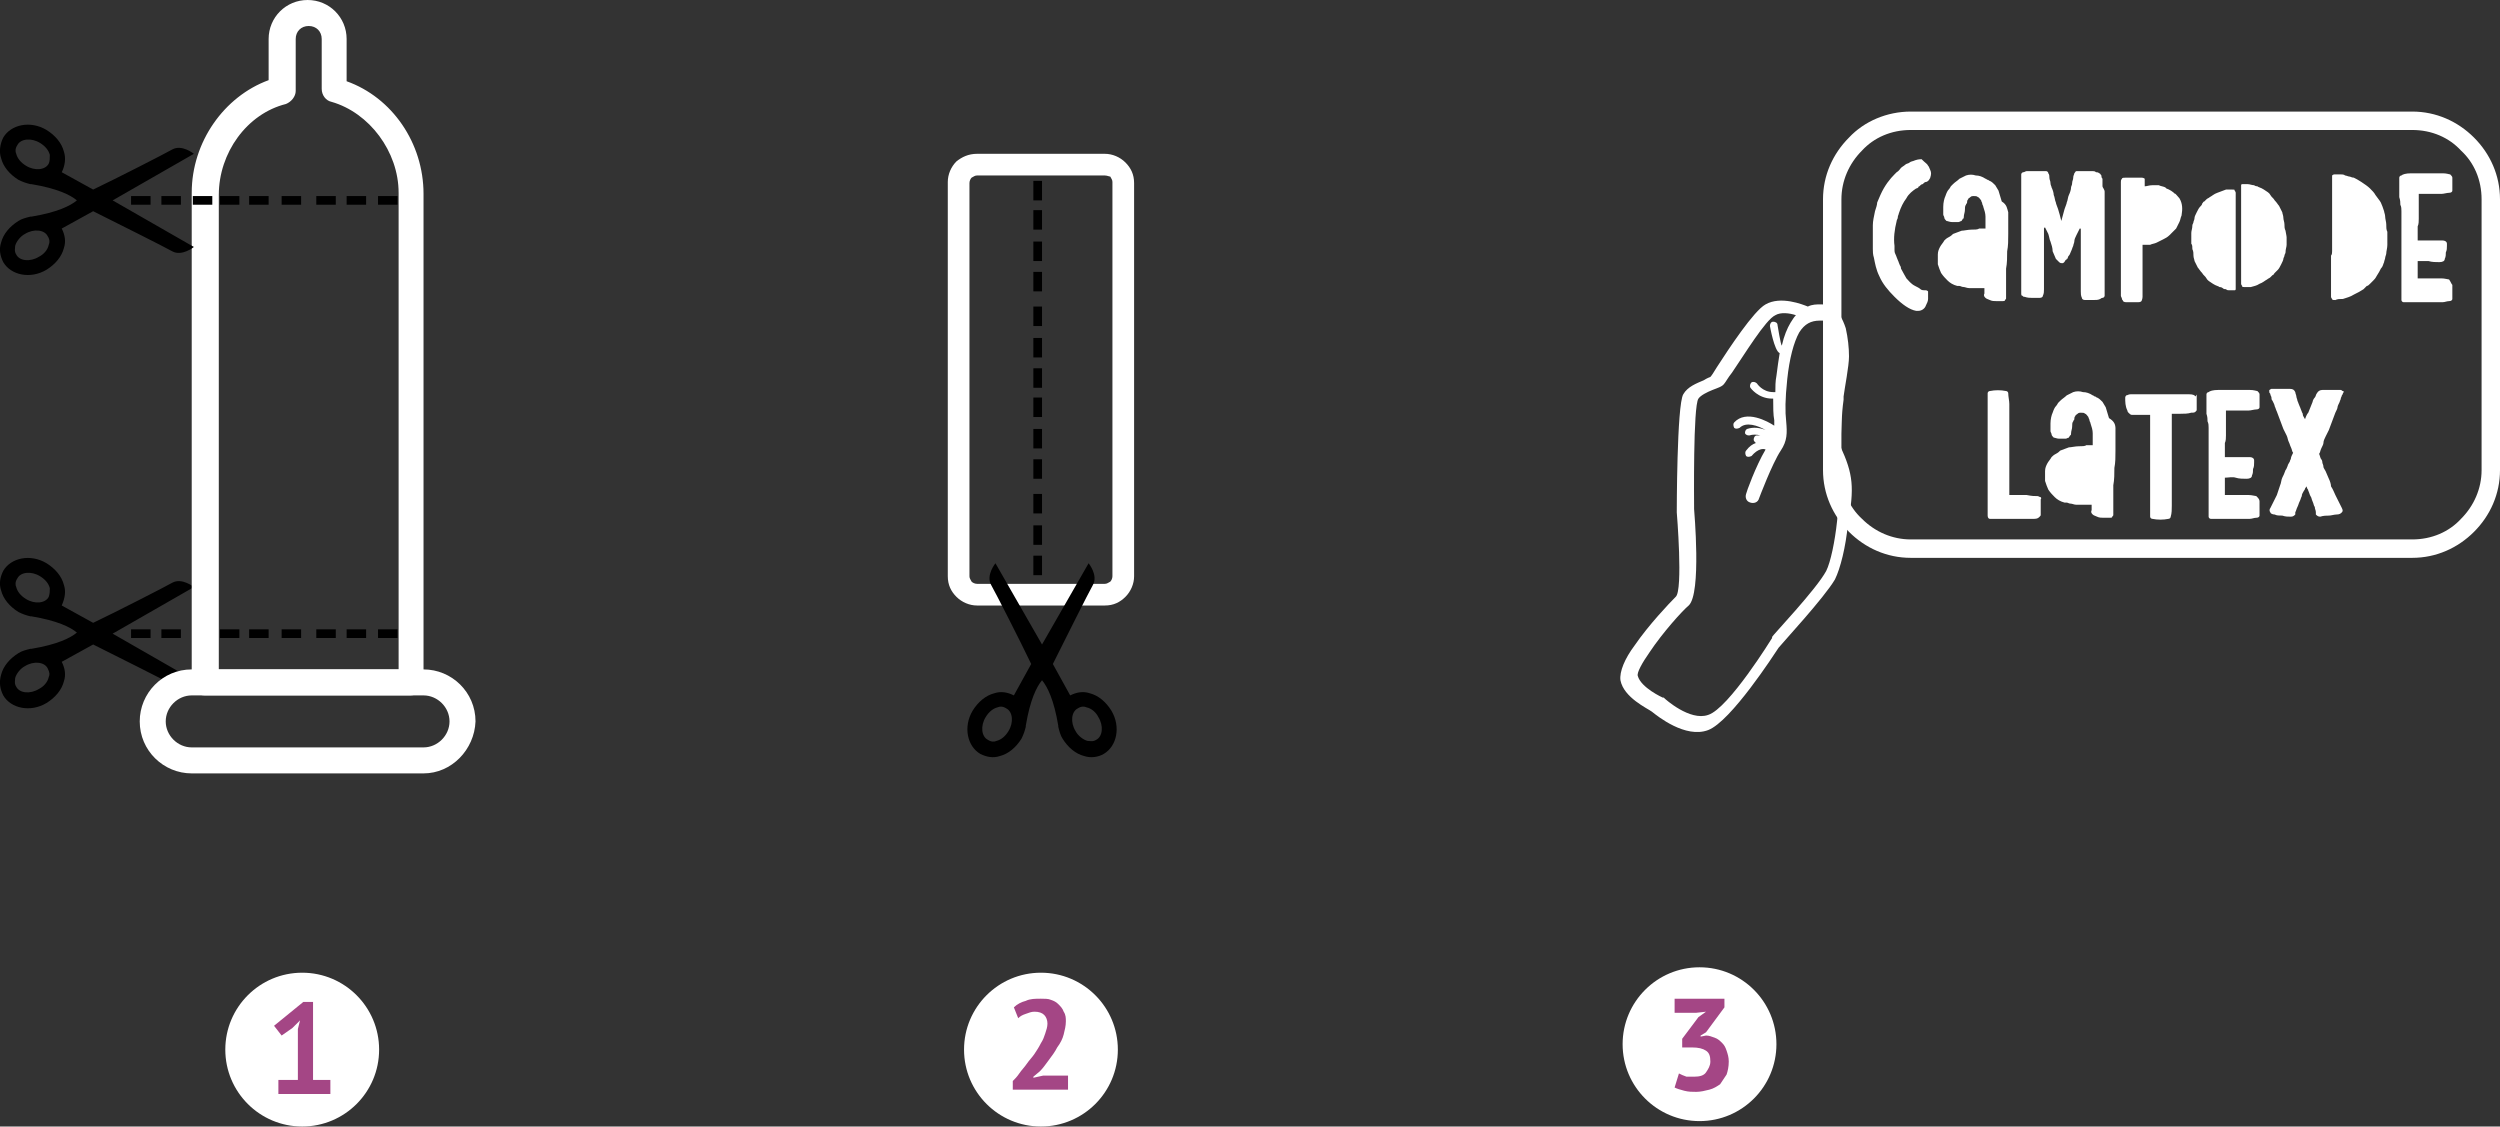 <svg xmlns="http://www.w3.org/2000/svg" width="230.8" height="104" viewBox="0 0 230.8 104">
  <rect x="0" y="0" width="230.8" height="104" fill="#333333" stroke="none"/>
  <style>
    .st0{fill:#fff}.st1,.st2{fill-rule:evenodd;clip-rule:evenodd}.st2{fill:#fff}.st3{fill:#a44685}
  </style>
  <circle class="st0" cx="27.9" cy="96.9" r="7.1"/>
  <circle class="st0" cx="96.1" cy="96.9" r="7.1"/>
  <circle class="st0" cx="156.9" cy="96.4" r="7.1"/>
  <path class="st1" d="M4.5 62.5c-.1.5-.5.9-.9 1.1-.8.5-1.8.4-2.1-.2-.2-.3-.1-.6-.1-.8.1-.4.5-.9.9-1.1.8-.5 1.8-.4 2.1.2.2.4.2.6.1.8m0-7.4c-.3.6-1.3.7-2.1.2-.5-.3-.8-.7-.9-1.1-.1-.2-.1-.5.1-.8.3-.6 1.3-.7 2.1-.2.5.3.8.7.9 1.1 0 .3 0 .5-.1.8zm13.4-.9s-1.1-.9-2-.4c-.7.4-5.2 2.7-7.3 3.7l-2.9-1.6c.3-.7.4-1.3.2-1.9-.2-.8-.8-1.5-1.6-2-1.5-.9-3.3-.5-4 .7-.3.6-.4 1.2-.2 1.8.2.8.8 1.5 1.6 2 .4.2.7.3 1.1.4h.1c2.4.4 3.6 1 4.2 1.5-.6.5-1.8 1.1-4.2 1.5h-.1c-.4.1-.8.2-1.1.4-.8.5-1.4 1.2-1.6 2-.2.7-.1 1.3.2 1.9.7 1.2 2.5 1.6 4 .7.8-.5 1.4-1.2 1.6-2 .2-.6.1-1.2-.2-1.8l2.9-1.6c2 1 6.6 3.3 7.3 3.7.9.5 2-.4 2-.4l-7.5-4.3 7.5-4.3z"/>
  <path class="st1" d="M12.1 58.1h1.8v.8h-1.8z"/>
  <path class="st1" d="M14.9 58.1h1.8v.8h-1.8z"/>
  <path class="st1" d="M17.8 58.1h1.8v.8h-1.8z"/>
  <path class="st2" d="M17.7 64.2c-1.3 0-2.4 1.1-2.4 2.4 0 1.3 1.1 2.4 2.4 2.4h21.4c1.3 0 2.4-1.1 2.4-2.4 0-1.3-1.1-2.4-2.4-2.4H17.7zm21.4 7.2H17.7c-2.6 0-4.8-2.1-4.8-4.8 0-2.6 2.1-4.8 4.8-4.8h21.4c2.6 0 4.8 2.1 4.8 4.8-.1 2.6-2.2 4.8-4.8 4.8z"/>
  <path class="st2" d="M20.1 61.8h16.7v-44c0-3.8-2.7-7.4-6.2-8.4-.5-.1-.9-.6-.9-1.2V3.6c0-.7-.5-1.2-1.2-1.2s-1.2.5-1.2 1.2v4.8c0 .5-.4 1-.9 1.2-3.6.9-6.2 4.5-6.2 8.4v43.8zm17.8 2.4h-19c-.7 0-1.2-.5-1.2-1.2V17.8c0-4.7 3-8.9 7.1-10.4V3.6c0-2 1.6-3.6 3.6-3.6S32 1.6 32 3.6v3.9c4.2 1.5 7.1 5.7 7.1 10.4V63c0 .7-.6 1.2-1.2 1.2z"/>
  <path class="st1" d="M4.5 22.6c-.1.5-.5.9-.9 1.1-.8.5-1.8.4-2.1-.2-.2-.3-.1-.6-.1-.8.1-.4.5-.9.9-1.1.8-.5 1.8-.4 2.1.2.2.3.2.6.1.8m0-7.5c-.3.6-1.3.7-2.1.2-.5-.3-.8-.7-.9-1.1-.1-.2-.1-.5.1-.8.3-.6 1.3-.7 2.1-.2.5.3.8.7.9 1.1 0 .3 0 .6-.1.8zm13.4-.9s-1.1-.9-2-.4c-.7.4-5.2 2.7-7.3 3.7l-2.9-1.6c.3-.6.4-1.3.2-1.9-.2-.8-.8-1.5-1.6-2-1.5-.9-3.3-.5-4 .7-.3.6-.4 1.3-.2 1.9.2.8.8 1.5 1.6 2 .4.2.7.3 1.1.4h.1c2.4.4 3.6 1 4.2 1.5-.6.5-1.8 1.1-4.2 1.5h-.1c-.4.1-.8.2-1.1.4-.8.5-1.4 1.2-1.6 2-.2.6-.1 1.2.2 1.8.7 1.2 2.5 1.6 4 .7.8-.5 1.4-1.2 1.6-2 .2-.6.1-1.2-.2-1.8l2.9-1.6c2 1 6.6 3.3 7.3 3.7.9.5 2-.4 2-.4l-7.5-4.3 7.5-4.3z"/>
  <path class="st1" d="M12.1 18.1h1.8v.8h-1.8z"/>
  <path class="st1" d="M14.9 18.1h1.8v.8h-1.8z"/>
  <path class="st1" d="M17.8 18.1h1.8v.8h-1.8z"/>
  <path class="st1" d="M20.3 18.1h1.8v.8h-1.8z"/>
  <path class="st1" d="M29.2 18.1H31v.8h-1.8z"/>
  <path class="st1" d="M23 18.1h1.8v.8H23z"/>
  <path class="st1" d="M32 18.1h1.8v.8H32z"/>
  <path class="st1" d="M26 18.1h1.8v.8H26z"/>
  <path class="st1" d="M34.9 18.1h1.8v.8h-1.8z"/>
  <path class="st1" d="M20.3 58.1h1.8v.8h-1.8z"/>
  <path class="st1" d="M29.2 58.1H31v.8h-1.8z"/>
  <path class="st1" d="M23 58.1h1.8v.8H23z"/>
  <path class="st1" d="M32 58.1h1.8v.8H32z"/>
  <path class="st1" d="M26 58.1h1.8v.8H26z"/>
  <path class="st1" d="M34.9 58.1h1.8v.8h-1.8z"/>
  <g>
    <path class="st0" d="M102 16.2H90.2c-.2 0-.3.1-.5.2-.1.1-.2.3-.2.5v36.3c0 .2.1.3.2.5.1.1.3.2.5.2H102c.2 0 .3-.1.5-.2.1-.1.2-.3.2-.5V16.8c0-.2-.1-.3-.2-.5-.1 0-.3-.1-.5-.1m-11.8-2H102c.7 0 1.4.3 1.9.8s.8 1.1.8 1.9v36.3c0 .7-.3 1.4-.8 1.9s-1.1.8-1.9.8H90.2c-.7 0-1.4-.3-1.9-.8s-.8-1.1-.8-1.9V16.8c0-.7.3-1.4.8-1.9.5-.4 1.1-.7 1.9-.7z"/>
    <path class="st1" d="M95.4 51.3h.8v1.8h-.8z"/>
    <path class="st1" d="M95.4 42.4h.8v1.8h-.8z"/>
    <path class="st1" d="M95.4 48.5h.8v1.8h-.8z"/>
    <path class="st1" d="M95.4 39.6h.8v1.8h-.8z"/>
    <path class="st1" d="M95.4 45.6h.8v1.8h-.8z"/>
    <path class="st1" d="M95.4 36.7h.8v1.8h-.8z"/>
    <path class="st1" d="M95.4 34h.8v1.8h-.8z"/>
    <path class="st1" d="M95.4 25.1h.8v1.8h-.8z"/>
    <path class="st1" d="M95.4 31.2h.8V33h-.8z"/>
    <path class="st1" d="M95.4 22.3h.8v1.8h-.8z"/>
    <path class="st1" d="M95.4 28.3h.8v1.8h-.8z"/>
    <path class="st1" d="M95.4 19.4h.8v1.8h-.8z"/>
    <path class="st1" d="M95.4 16.7h.8v1.8h-.8z"/>
    <path class="st1" d="M100.3 65.3c.5.1.9.5 1.1.9.5.8.4 1.8-.2 2.1-.3.2-.6.1-.8.1-.4-.1-.9-.5-1.1-.9-.5-.8-.4-1.8.2-2.1.3-.2.6-.2.8-.1m-7.4.1c.6.3.7 1.3.2 2.1-.3.5-.7.8-1.1.9-.2.1-.5.1-.8-.1-.6-.3-.7-1.3-.2-2.1.3-.5.7-.8 1.1-.9.2-.1.5-.1.8.1zm-1-13.4s-.9 1.1-.4 2c.4.7 2.7 5.2 3.7 7.3l-1.6 2.9c-.6-.3-1.2-.4-1.8-.2-.8.2-1.5.8-2 1.6-.9 1.5-.5 3.3.7 4 .6.3 1.2.4 1.8.2.8-.2 1.5-.8 2-1.6.2-.4.3-.7.4-1.1V67c.4-2.4 1-3.6 1.5-4.2.5.6 1.1 1.8 1.5 4.2v.1c.1.4.2.8.4 1.1.5.8 1.2 1.4 2 1.6.6.2 1.3.1 1.8-.2 1.2-.7 1.6-2.5.7-4-.5-.8-1.2-1.4-2-1.6-.6-.2-1.2-.1-1.8.2l-1.6-2.9c1-2 3.3-6.6 3.7-7.3.5-.9-.4-2-.4-2l-4.3 7.5-4.3-7.5z"/>
  </g>
  <g>
    <path class="st3" d="M25.8 99.7h1.7V95l.2-.8-.7.7-1 .7-.7-.9 2.7-2.2h.9v7.2h1.6v1.3h-4.8v-1.3z"/>
  </g>
  <g>
    <path class="st3" d="M98.4 94.3c0 .4-.1.8-.2 1.2-.1.4-.3.8-.6 1.2-.2.4-.5.8-.8 1.2-.3.4-.5.7-.8 1l-.6.5v.1l.9-.2h2.3v1.3h-5.1v-.8c.2-.2.4-.4.6-.7.2-.3.5-.6.7-.9.2-.3.5-.6.7-.9.2-.3.4-.6.6-1 .2-.3.3-.6.4-.9.1-.3.2-.6.2-.9 0-.3-.1-.6-.3-.8-.2-.2-.5-.3-.9-.3-.3 0-.5.1-.8.2-.3.1-.5.2-.7.4l-.4-1c.3-.3.7-.5 1.1-.6.4-.2.9-.2 1.4-.2.3 0 .7 0 .9.1.3.1.5.2.7.4s.4.4.5.7c.2.3.2.6.2.9z"/>
  </g>
  <g>
    <path class="st3" d="M156.4 99.4c.5 0 .9-.1 1.1-.4s.4-.6.4-1c0-.5-.1-.8-.4-1-.3-.2-.7-.3-1.3-.3h-.9v-.8l1.5-2 .7-.5-.9.1h-2v-1.3h4.6v.8l-1.7 2.3-.5.3v.1l.5-.1c.3 0 .5.1.8.2.3.1.5.3.7.5.2.2.3.4.4.7.1.3.2.6.2 1 0 .5-.1.9-.2 1.2l-.6.9c-.3.2-.6.4-1 .5s-.8.2-1.2.2c-.4 0-.7 0-1.1-.1-.4-.1-.7-.2-.9-.3l.4-1.3c.2.1.4.2.7.3h.7z"/>
  </g>
  <g>
    <path class="st0" d="M169.9 41.2v-.1c.1-1.4.1-2.8.3-4.2v-.3c.1-.8.5-2.8.5-3.7 0-.8-.1-1.7-.3-2.6-.3-.9-.7-1.7-1.6-2.1-.2-.1-.5-.1-.7-.1-.4 0-.8 0-1.2.2-.5-.2-2.5-1-3.9-.2-1.1.6-3.4 4.1-4.5 5.8-.3.5-.5.8-.6.9 0 0-.3.1-.6.3-.7.3-1.5.6-1.9 1.3-.6 1-.6 10.9-.6 10.9s.6 7.2-.1 7.8c-.6.6-2.5 2.6-3.8 4.5-.9 1.2-1.4 2.4-1.3 3.2.3 1.6 2.5 2.6 2.9 2.9.5.4 3.1 2.5 5.2 1.7s6.1-7 6.5-7.6c.4-.5 4.2-4.6 5.2-6.3.5-1 1-3 1.2-5.1.6-3.4.5-4.6-.7-7.2m-.7-6.6v.2c-.3 1.6-.5 5-.6 5.9l-.1.4v.2l.1.2s.2.5.9 2.2c.3.8.3 2.6.1 4.4-.2 1.9-.6 3.8-1 4.6-.9 1.7-5 6-5 6.1v.1s-4 6.5-5.9 7.1c-1.7.6-4-1.5-4-1.5l-.1-.1h-.1s-2-.9-2.3-2c-.1-.3.4-1.2 1.1-2.2 1.2-1.8 3-3.8 3.6-4.3 1.2-1.1.5-8.8.5-8.9 0-.7-.1-9.5.4-10.2.2-.3.8-.6 1.3-.8.5-.2.9-.3 1.1-.6.1-.1.3-.5.7-1 1.1-1.6 3.1-4.9 4-5.3.5-.3 1.3-.2 1.9 0-.2.2-.3.4-.5.7-.3.5-.6 1.2-.8 2.1-.1 0-.4-1.9-.4-1.9 0-.2-.2-.3-.4-.3s-.3.2-.3.4c0 0 .4 2.3.9 2.5-.1.6-.2 1.3-.3 2.1-.1.5-.1 1-.1 1.5h-.2c-1 0-1.5-.8-1.5-.8-.1-.1-.3-.2-.5-.1-.1.1-.2.3-.1.5 0 0 .7 1 2 1h.1c0 .8 0 1.5.1 2v.5c-.6-.4-2.6-1.5-3.7-.3-.1.1-.1.3 0 .5.1.1.3.1.5 0 .6-.6 1.7-.2 2.4.2-.5-.2-1.1-.3-1.7-.1-.2.1-.2.3-.2.4.1.2.3.2.4.2.3-.1.7-.1 1 0h-.3c-.2 0-.3.2-.3.4 0 .1.1.2.2.3-.3.1-.6.3-.9.7-.1.1-.1.3 0 .5.1.1.3.1.5 0 .6-.7 1.1-.7 1.3-.6-.9 1.5-1.8 4-1.8 4.1-.1.3 0 .7.4.8.3.1.7 0 .8-.4 0 0 1.2-3.2 2-4.4.6-.9.6-1.6.5-2.7-.1-.9-.1-2 .1-3.9s.6-3.4 1.1-4.3c.5-.8 1.1-1.1 1.9-1.1h.3c.4.1.6.6.8 1.2.2.7.3 1.5.2 2.2 0 .5-.1 1-.1 1.1.1 0 0 .2 0 .5z"/>
    <path class="st0" d="M222.7 12h-46.3c-1.8 0-3.4.7-4.5 1.9-1.2 1.2-1.9 2.8-1.9 4.5v25c0 1.8.7 3.4 1.9 4.5 1.2 1.2 2.8 1.9 4.5 1.9h46.3c1.8 0 3.4-.7 4.5-1.9 1.2-1.2 1.9-2.8 1.9-4.5v-25c0-1.8-.7-3.4-1.9-4.5-1.1-1.2-2.7-1.9-4.5-1.9m-46.3-1.7h46.3c2.2 0 4.2.9 5.7 2.4s2.4 3.5 2.4 5.7v25c0 2.2-.9 4.2-2.4 5.7s-3.5 2.4-5.7 2.4h-46.3c-2.2 0-4.2-.9-5.7-2.4s-2.4-3.5-2.4-5.7v-25c0-2.2.9-4.2 2.4-5.7 1.4-1.5 3.5-2.4 5.7-2.4z"/>
    <path class="st0" d="M215.3 23.2v-.8-1.1-1-.5-.5-.9-.9-.5-.3-.3-.1-.1s.1-.1.2-.1H216.1c.1 0 .3 0 .4.1.1 0 .3.1.4.1.1 0 .2.1.4.1.2.1.4.2.7.4.3.2.6.4.8.6.2.2.4.4.5.6.2.3.4.5.5.7.1.2.2.5.3.8 0 .1.1.3.1.5s.1.5.1.7c0 .3 0 .5.1.7V22.6c0 .3-.1.6-.1.8 0 .1-.1.3-.1.4 0 .1-.1.3-.1.4-.1.2-.1.4-.3.6-.1.2-.2.4-.4.7-.1.2-.2.3-.3.4l-.3.3c-.1.1-.2.2-.3.2l-.3.3c-.3.2-.5.3-.9.5-.3.2-.7.3-1 .4-.3 0-.5 0-.7.1-.2 0-.3 0-.3-.1 0 0-.1-.1-.1-.2v-.3-.3-.2-1-1.1-.9c.1-.1.1-.3.1-.4m-8.9-5V26.7c0 .1-.1.1-.1.1h-.5c-.1 0-.2 0-.3-.1-.1 0-.2 0-.3-.1 0 0-.1-.1-.3-.1-.1-.1-.3-.1-.6-.3-.3-.2-.5-.3-.6-.5-.1-.2-.3-.3-.4-.5-.2-.2-.3-.4-.4-.5l-.3-.6c0-.1-.1-.3-.1-.5s0-.4-.1-.6c0-.2 0-.4-.1-.5v-.3-.7c0-.2.1-.4.1-.7 0-.1.1-.2.1-.3 0-.1.1-.2.1-.4 0-.1.1-.3.2-.5s.2-.4.3-.5c.1-.1.2-.2.2-.3.1-.1.1-.2.2-.2l.2-.2c.1-.1.2-.1.3-.2.2-.1.4-.3.7-.4.3-.1.5-.2.8-.3h.6c.2 0 .2 0 .2.1 0 0 .1.1.1.2V18.2zm4.7 3.7v.7c0 .2-.1.4-.1.7 0 .1-.1.2-.1.3 0 .1-.1.2-.1.3 0 .1-.1.3-.2.5s-.2.4-.3.5l-.3.3c-.1.1-.1.2-.2.2l-.2.2c-.1.1-.2.1-.3.2-.2.1-.4.3-.7.4-.3.2-.5.2-.8.3h-.6c-.2 0-.2 0-.2-.1 0 0-.1-.1-.1-.2v-.3-.3-.1-.8-.9-.7-.4-.6-.9-.8-.4-.4-.7-.7-.4-.3-.3-.1c0-.1.1-.1.1-.1h.5c.2 0 .4.1.6.1 0 0 .1.1.3.1.1.1.3.1.6.3.3.2.5.3.6.5.1.2.3.3.4.5.2.2.3.4.4.5l.3.6c0 .1.1.3.1.5s.1.4.1.6c0 .2 0 .4.1.6.1.5.1.6.1.6zm-9.9-3.6c.3.5.3 1 .2 1.6-.1.2-.1.4-.2.6l-.3.6-.3.3-.3.3c-.2.2-.4.3-.6.4l-.6.3c-.2.1-.4.1-.6.2h-.7v4.8c0 .2-.1.4-.1.4-.1.1-.2.1-.4.1h-.9c-.2 0-.3 0-.4-.1 0-.1-.1-.1-.1-.2s-.1-.2-.1-.3v-.4-.8-.9-1-.4-1.4-.4-.4-.8-.8-.3-.3-.5-1.5-.3-.3c0-.1 0-.2.1-.3 0-.1.2-.1.4-.1h1.4c.2 0 .3.1.3.1v.7c.2 0 .4-.1.7-.1h.6c.2.1.4.1.6.2l.1.1c.3.1.6.3.8.5 0-.1.2.2.4.4zm-6.9-.6v9.6c0 .1-.1.2-.2.2s-.2.1-.2.1c-.2.1-.4.1-.7.1h-.7c-.2 0-.3-.1-.3-.2-.1-.2-.1-.4-.1-.6v-.3-.3-.5-.8-.8-.5-.6-.6-.4-.5-.4c0-.1 0-.1-.1-.1l-.3.6c-.1.2-.2.4-.2.6 0 .1-.1.3-.1.4-.1.2-.1.3-.2.5s-.1.3-.2.4c-.1.1-.1.2-.1.2s0 .1-.1.1c0 0 0 .1-.1.1-.1.2-.2.3-.3.3-.1 0-.2 0-.3-.1l-.3-.3c-.1-.2-.2-.5-.3-.7 0-.3-.1-.6-.2-.9-.1-.2-.1-.4-.2-.7l-.3-.6s-.1 0-.1.1v5.6c0 .2 0 .4-.1.6 0 .1-.1.2-.3.2h-.7c-.2 0-.4 0-.7-.1-.1 0-.1 0-.2-.1-.1 0-.1-.1-.1-.2v-.2-.4-.4-.2-.5-.9-1.1-1-.6-.9-.9-.6-.8-.5-1.4-.3-.3c0-.1.1-.2.2-.2s.2-.1.3-.1h1.8c.1 0 .2.1.2.2.1.1.1.3.1.4 0 .2.1.3.1.5s.1.3.1.4c.1.2.2.5.2.7.1.2.1.5.2.7 0 .1.1.3.2.6s.2.7.3 1.1c.1-.4.2-.7.3-1.1.1-.3.2-.5.2-.6.1-.2.1-.5.2-.7.1-.2.2-.5.2-.7 0-.1.1-.2.1-.4s.1-.3.1-.5.1-.3.1-.4c.1-.1.1-.2.2-.2h1.5c.1 0 .2 0 .3.1.1 0 .2 0 .3.1.1 0 .1.1.2.2 0 .1 0 .2.1.3v.7c0 .1.2.3.2.5zm-8.9 1.9v2c0 .6 0 1.1-.1 1.6 0 .5 0 1.1-.1 1.6v2.7c0 .1 0 .1-.1.2 0 .1-.1.1-.2.1h-.6c-.2 0-.4 0-.6-.1-.2-.1-.3-.1-.4-.2s-.2-.2-.1-.4v-.2-.3h-1.4c-.2 0-.4-.1-.5-.1-.2 0-.3-.1-.4-.1h-.2c-.4-.1-.7-.3-.9-.5-.2-.2-.4-.4-.6-.7-.1-.2-.2-.5-.3-.8v-.9c0-.3.1-.5.2-.7.1-.2.3-.4.4-.6.1-.1.2-.2.4-.3.2-.1.3-.2.4-.3.3-.1.5-.2.8-.3.2 0 .6-.1.9-.1.3 0 .6 0 .7-.1h.6V21v-.1-.9c0-.3-.1-.6-.2-.9 0-.1-.1-.2-.1-.3 0-.1-.1-.2-.1-.3-.1-.1-.2-.3-.3-.3-.1-.1-.2-.1-.4-.1-.1 0-.2 0-.3.1-.1.1-.2.1-.2.2-.1.1-.1.2-.1.3 0 .1-.1.1-.1.2-.1.1-.1.3-.1.5s-.1.4-.1.6c0 .1 0 .2-.1.2 0 .1-.1.1-.1.2-.1 0-.2.1-.3.1h-.6c-.2 0-.4-.1-.5-.1-.1-.1-.2-.2-.2-.3 0-.1-.1-.2-.1-.3v-.3-.2-.2c0-.4.1-.8.2-1 .1-.3.2-.5.3-.6.1-.1.2-.3.2-.3l.2-.2c.2-.2.4-.3.6-.5l.6-.3c.3-.1.6-.1.9 0 .3 0 .6.1.9.3.1 0 .1.1.2.1s.1.1.2.1c.2.1.3.2.5.4.1.2.2.3.3.5.1.3.2.7.3 1 .5.3.5.7.6 1zm-7.4-4.3c.1.1.1.2.2.4s.1.4 0 .7c0 .1-.1.1-.1.2l-.1.1s-.1.1-.2.1-.2.1-.3.2c-.1 0-.2.1-.2.1l-.1.1s-.1 0-.1.1c0 0-.1.1-.2.1-.3.2-.7.5-.9.9-.3.4-.5.8-.7 1.4 0 .1-.1.2-.1.4 0 .1-.1.2-.1.3-.2.8-.3 1.6-.2 2.3v.4c0 .1 0 .2.1.4s.1.3.2.5.1.3.2.5c.1.1.1.3.1.3.2.4.4.7.5.9.2.2.4.5.8.7.2.1.4.2.5.3.1.1.3.1.4.1h.1c.1 0 .2.1.2.1v.7c0 .2-.1.4-.2.6-.1.3-.4.5-.7.5h-.2c-.6-.1-1.3-.6-2-1.3-.6-.6-1.1-1.2-1.4-1.9-.3-.6-.4-1.2-.5-1.7-.1-.3-.1-.6-.1-.8v-.7-.6-.5-.2-.2c0-.4.1-.8.2-1.3.1-.3.2-.6.2-.8.1-.2.2-.5.3-.7.4-.9.9-1.5 1.3-1.9l.2-.2c.2-.1.3-.3.4-.4.1-.1.3-.2.4-.3.1-.1.3-.1.4-.2.1-.1.3-.1.5-.2.3-.1.5-.1.6-.1.4.4.5.4.6.6-.1-.1 0 0 0 0z"/>
    <path class="st0" d="M215.6 45.7l.3.6.3.6c.1.2.1.3 0 .4-.1.1-.2.2-.5.2-.2 0-.5.1-.7.1s-.5 0-.8.1c-.2 0-.3-.1-.4-.2v-.1-.1c0-.2-.1-.3-.1-.5-.1-.1-.1-.3-.2-.5s-.1-.4-.2-.5c-.1-.2-.1-.3-.2-.5 0-.1-.1-.2-.1-.2 0-.1-.1-.2-.1-.2 0 .1-.1.2-.1.2 0 .1-.1.2-.1.2-.1.2-.2.3-.2.5-.1.2-.1.3-.2.5s-.1.3-.2.5-.1.3-.2.5v.2c-.1.1-.2.2-.4.2-.3 0-.5 0-.8-.1-.3 0-.5 0-.7-.1-.2 0-.4-.1-.4-.2-.1-.1-.1-.3 0-.4l.3-.6.3-.6.3-.9c.1-.2.1-.5.2-.7.1-.2.2-.4.3-.7.1-.1.1-.2.2-.4 0-.1.1-.2.2-.4 0-.1.1-.2.1-.3s.1-.3.2-.5c-.1-.1-.1-.3-.2-.5s-.1-.3-.2-.5-.1-.4-.2-.6l-.3-.6c-.1-.3-.2-.5-.3-.8-.1-.3-.2-.5-.3-.8-.1-.2-.1-.3-.2-.5 0-.1-.1-.3-.2-.5-.1-.1-.1-.2-.1-.3 0-.1-.1-.2-.1-.3 0-.1-.1-.1-.1-.2V36c.1 0 .1-.1.2-.1h1.7c.3 0 .4.1.5.3 0 .1.1.3.1.4 0 .1.1.3.1.4.1.2.1.3.2.5s.1.3.2.5c0 .1.1.1.1.3 0 .1.1.2.2.4.1-.3.2-.5.3-.6.1-.2.1-.3.2-.5s.1-.3.2-.5c0-.1.1-.3.2-.4.1-.1.1-.3.2-.4.1-.2.3-.3.5-.3H216.1c.1 0 .1.1.2.1s.1.1 0 .2c0 .1-.1.2-.1.2 0 .1-.1.2-.1.3 0 .1-.1.2-.1.3-.1.2-.2.4-.2.5 0 .1-.1.3-.2.5-.1.3-.2.5-.3.8-.1.3-.2.5-.3.8l-.3.6c-.1.2-.2.4-.2.6 0 .1-.1.3-.2.5s-.1.4-.2.5c.1.2.1.4.2.5.1.1.1.3.1.3 0 .1.1.2.1.4 0 .1.1.2.2.4s.2.5.3.7c.1.2.2.5.2.7.2.3.3.6.4.8m-7 .6V47.6c0 .1-.1.2-.3.2-.2 0-.4.1-.6.1h-3.6c-.1 0-.2-.1-.2-.2v-.2-.7-4.4-.2-.1-.2V41v-.3-.6-.6c0-.2 0-.4-.1-.6 0-.2 0-.4-.1-.7v-.7-.3-.3-.2-.2-.1c0-.1.1-.2.2-.2.1-.1.4-.2.9-.2h2.9c.4 0 .6.1.7.1.1.1.2.2.2.3v1.2c0 .1-.1.2-.3.2-.2 0-.5.1-.7.1H205.5v2.3c0 .2 0 .5-.1.7v1.3h2.3c.2 0 .4.1.4.3v.2c0 .2 0 .4-.1.6 0 .2 0 .4-.1.6 0 .2-.2.3-.5.3s-.7 0-1-.1-.7 0-1 0v1.6h2.2c.3 0 .6.1.7.1.2.2.3.3.3.5zm-5.8-9.8v1.3c0 .1 0 .1-.1.2s-.2.1-.4.1c-.3.1-.7.1-1 .1h-.8v8.5c0 .3 0 .7-.1 1 0 .1-.1.2-.2.2-.5.1-1 .1-1.5 0-.1 0-.2-.1-.2-.2v-.3-.5-.5-1-1-1-1-.5-.5-.8-.7-.2-.7-.7h-1.7c-.1 0-.2-.1-.3-.2 0 0-.1-.1-.1-.2-.2-.4-.2-.8-.2-1.2 0-.1.1-.2.1-.2.1 0 .2-.1.4-.1h5.4c.4 0 .5.1.6.2.1-.2.1-.2.1-.1zm-7.5 3.1v2c0 .6 0 1.1-.1 1.6 0 .5 0 1.1-.1 1.6v2.7c0 .1 0 .1-.1.2 0 .1-.1.1-.2.1h-.6c-.2 0-.4 0-.6-.1-.2-.1-.3-.1-.4-.2s-.2-.2-.1-.4v-.2-.3h-1.4c-.2 0-.4-.1-.5-.1-.2 0-.3-.1-.4-.1h-.2c-.4-.1-.7-.3-.9-.5-.2-.2-.4-.4-.6-.7-.1-.2-.2-.5-.3-.8v-.9c0-.3.1-.5.2-.7.1-.2.3-.4.4-.6.1-.1.2-.2.4-.3.2-.1.3-.2.4-.3.3-.1.5-.2.8-.3.2 0 .6-.1.9-.1.3 0 .6 0 .7-.1h.6V41v-.1-.9c0-.3-.1-.6-.2-.9 0-.1-.1-.2-.1-.3 0-.1-.1-.2-.1-.3-.1-.1-.2-.3-.3-.3-.1-.1-.2-.1-.4-.1-.1 0-.2 0-.3.1-.1.1-.2.1-.2.2-.1.1-.1.2-.1.3 0 .1-.1.1-.1.2-.1.1-.1.3-.1.5s-.1.4-.1.6c0 .1 0 .2-.1.2 0 .1-.1.1-.1.2-.1 0-.2.1-.3.1h-.6c-.2 0-.4-.1-.5-.1-.1-.1-.2-.2-.2-.3 0-.1-.1-.2-.1-.3v-.3-.2-.2c0-.4.1-.8.2-1 .1-.3.2-.5.3-.6.1-.1.2-.3.2-.3l.2-.2c.2-.2.4-.3.6-.5l.6-.3c.3-.1.6-.1.9 0 .3 0 .6.1.9.3.1 0 .1.1.2.1s.1.1.2.1c.2.1.3.2.5.4.1.2.2.3.3.5.1.3.2.7.3 1 .5.3.6.6.6 1zm-7.2 6.2c.1 0 .2.1.3.1 0 0 .1.1 0 .2V47.5c0 .1 0 .1-.1.2s-.2.2-.5.2H183.8h-.1c-.1 0-.2-.1-.2-.3v-.7-.7-.8-.7-.2-.8-.8-.5-.5-1.1-1.1-1-1-.5-.6-.3c0-.1.1-.2.2-.2.5-.1 1-.1 1.5 0 .1 0 .2.1.2.2 0 .3.1.7.1 1V45.7h1.6c.5.1.7.1 1 .1zm38.3-19.5V27.6c0 .1-.1.2-.3.2-.2 0-.4.1-.6.1h-3.6c-.1 0-.2-.1-.2-.2v-.2-.7-4.4-.2-.1-.2V21v-.3-.6-.6c0-.2 0-.4-.1-.6 0-.2 0-.4-.1-.7v-.7-.3-.3-.2-.2-.1c0-.1.1-.2.2-.2.1-.1.4-.2.9-.2h2.9c.4 0 .6.1.7.1.1.1.2.2.2.3v1.2c0 .1-.1.2-.3.2-.2 0-.5.1-.7.1H223.3v2.3c0 .2 0 .5-.1.7v1.3h2.3c.2 0 .4.1.4.3v.2c0 .2 0 .4-.1.6 0 .2 0 .4-.1.6 0 .2-.2.3-.5.3s-.7 0-1-.1h-1v1.6h2.2c.3 0 .6.1.7.1.2.3.2.4.3.5z"/>
  </g>
</svg>